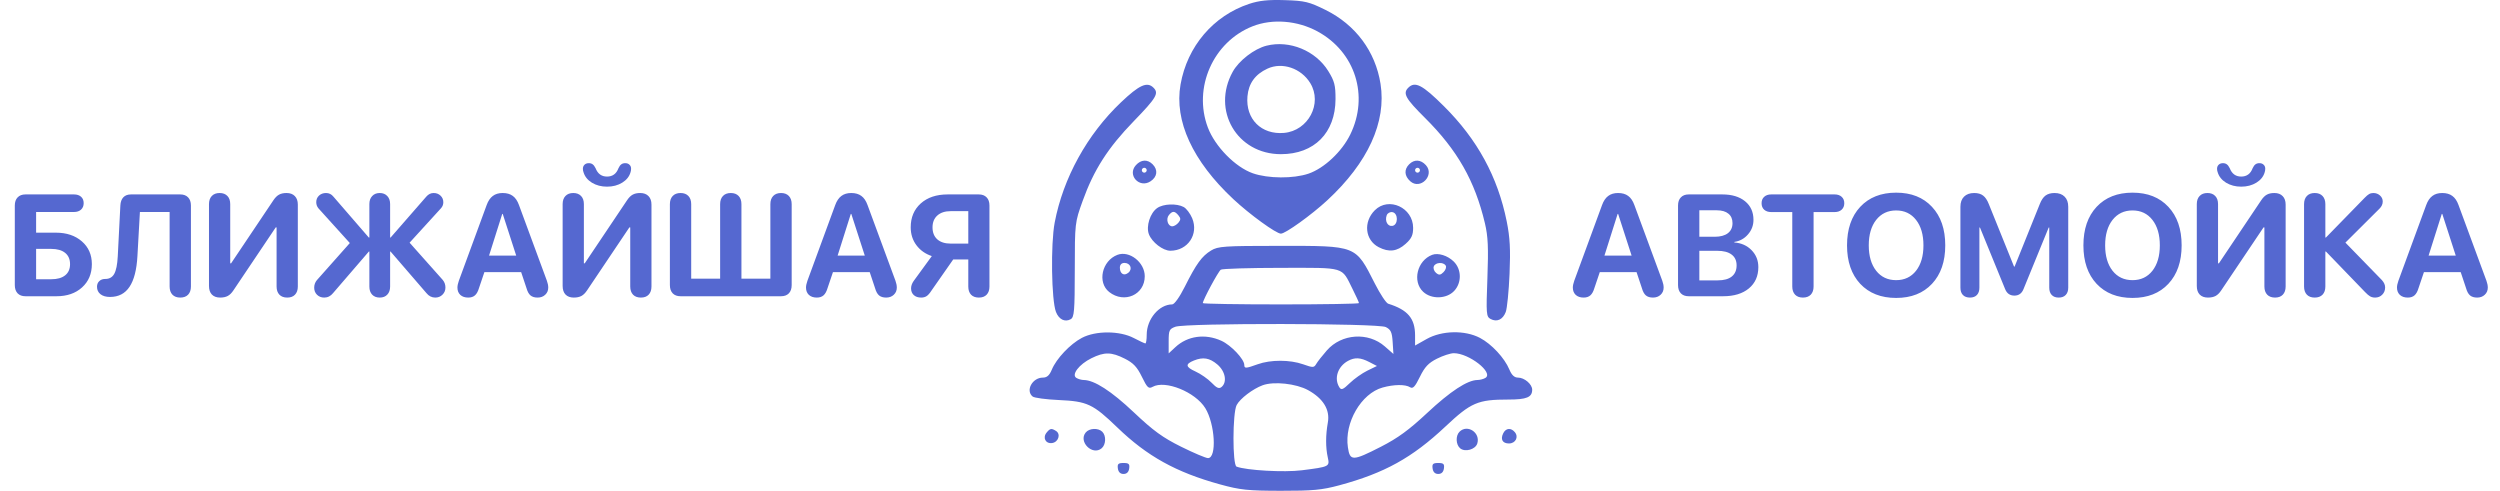 <svg width="346" height="68" viewBox="0 0 346 68" fill="none" xmlns="http://www.w3.org/2000/svg">
<path d="M3.523 41C3.061 41 2.7 40.867 2.439 40.6C2.179 40.326 2.049 39.945 2.049 39.457V28.441C2.049 27.96 2.179 27.585 2.439 27.318C2.7 27.045 3.061 26.908 3.523 26.908H10.242C10.652 26.908 10.978 27.016 11.219 27.23C11.46 27.445 11.58 27.741 11.58 28.119C11.58 28.497 11.456 28.796 11.209 29.018C10.968 29.232 10.646 29.34 10.242 29.34H4.998V32.201H7.732C9.21 32.201 10.408 32.602 11.326 33.402C12.251 34.203 12.713 35.255 12.713 36.557C12.713 37.885 12.26 38.959 11.355 39.779C10.457 40.593 9.282 41 7.83 41H3.523ZM4.998 38.647H7.098C7.924 38.647 8.562 38.467 9.012 38.109C9.467 37.751 9.695 37.234 9.695 36.557C9.695 35.88 9.467 35.359 9.012 34.994C8.562 34.63 7.921 34.447 7.088 34.447H4.998V38.647ZM15.223 41.098C14.669 41.098 14.23 40.971 13.904 40.717C13.585 40.463 13.426 40.118 13.426 39.682C13.426 39.363 13.53 39.105 13.738 38.91C13.947 38.708 14.217 38.607 14.549 38.607H14.578C15.138 38.607 15.548 38.373 15.809 37.904C16.076 37.429 16.238 36.625 16.297 35.492L16.658 28.441C16.684 27.947 16.821 27.569 17.068 27.309C17.316 27.042 17.671 26.908 18.133 26.908H24.949C25.412 26.908 25.773 27.045 26.033 27.318C26.294 27.585 26.424 27.96 26.424 28.441V39.652C26.424 40.134 26.294 40.512 26.033 40.785C25.773 41.052 25.412 41.185 24.949 41.185C24.487 41.185 24.126 41.052 23.865 40.785C23.605 40.512 23.475 40.134 23.475 39.652V29.34H19.363L19.021 35.434C18.917 37.335 18.553 38.754 17.928 39.691C17.309 40.629 16.408 41.098 15.223 41.098ZM30.467 41.185C29.979 41.185 29.598 41.046 29.324 40.766C29.057 40.486 28.924 40.089 28.924 39.574V28.246C28.924 27.771 29.054 27.396 29.314 27.123C29.575 26.85 29.936 26.713 30.398 26.713C30.854 26.713 31.212 26.85 31.473 27.123C31.733 27.39 31.863 27.764 31.863 28.246V36.449H31.98L37.85 27.699C38.09 27.341 38.348 27.087 38.621 26.938C38.895 26.788 39.24 26.713 39.656 26.713C40.151 26.713 40.535 26.856 40.809 27.143C41.082 27.422 41.219 27.813 41.219 28.314V39.652C41.219 40.134 41.089 40.512 40.828 40.785C40.574 41.052 40.216 41.185 39.754 41.185C39.292 41.185 38.93 41.052 38.67 40.785C38.41 40.512 38.279 40.134 38.279 39.652V31.469H38.162L32.303 40.19C32.062 40.554 31.801 40.811 31.521 40.961C31.241 41.111 30.89 41.185 30.467 41.185ZM53.602 40.775C53.348 41.049 52.999 41.185 52.557 41.185C52.114 41.185 51.762 41.049 51.502 40.775C51.248 40.502 51.121 40.131 51.121 39.662V34.809H51.053L46.092 40.57C45.76 40.98 45.353 41.185 44.871 41.185C44.474 41.185 44.142 41.055 43.875 40.795C43.615 40.535 43.484 40.209 43.484 39.818C43.484 39.421 43.608 39.073 43.855 38.773L48.416 33.637L44.08 28.842C43.872 28.594 43.768 28.308 43.768 27.982C43.768 27.618 43.895 27.315 44.148 27.074C44.409 26.833 44.734 26.713 45.125 26.713C45.535 26.713 45.874 26.879 46.141 27.211L51.043 32.875H51.121V28.236C51.121 27.774 51.251 27.406 51.512 27.133C51.772 26.853 52.12 26.713 52.557 26.713C52.993 26.713 53.341 26.853 53.602 27.133C53.862 27.406 53.992 27.774 53.992 28.236V32.875H54.06L59.002 27.211C59.288 26.879 59.627 26.713 60.018 26.713C60.402 26.713 60.721 26.837 60.975 27.084C61.228 27.325 61.355 27.628 61.355 27.992C61.355 28.305 61.251 28.578 61.043 28.812L56.688 33.588L61.277 38.744C61.525 39.044 61.648 39.392 61.648 39.789C61.648 40.186 61.512 40.518 61.238 40.785C60.971 41.052 60.639 41.185 60.242 41.185C59.76 41.185 59.353 40.98 59.022 40.57L54.051 34.809H53.992V39.662C53.992 40.131 53.862 40.502 53.602 40.775ZM64.803 41.185C64.347 41.185 63.982 41.062 63.709 40.815C63.442 40.56 63.309 40.222 63.309 39.799C63.309 39.545 63.374 39.232 63.504 38.861L67.352 28.383C67.56 27.81 67.843 27.39 68.201 27.123C68.559 26.85 69.015 26.713 69.568 26.713C70.141 26.713 70.607 26.846 70.965 27.113C71.329 27.374 71.616 27.794 71.824 28.373L75.691 38.861C75.815 39.206 75.877 39.519 75.877 39.799C75.877 40.203 75.737 40.535 75.457 40.795C75.184 41.055 74.832 41.185 74.402 41.185C73.986 41.185 73.657 41.085 73.416 40.883C73.182 40.681 72.999 40.349 72.869 39.887L72.127 37.66H67.039L66.297 39.857C66.16 40.326 65.975 40.665 65.74 40.873C65.506 41.081 65.193 41.185 64.803 41.185ZM67.684 35.375H71.443L69.578 29.604H69.51L67.684 35.375ZM84.012 25.834C83.224 25.834 82.527 25.652 81.922 25.287C81.323 24.916 80.936 24.434 80.76 23.842C80.701 23.692 80.672 23.533 80.672 23.363C80.672 23.129 80.747 22.94 80.897 22.797C81.046 22.654 81.242 22.582 81.482 22.582C81.704 22.582 81.886 22.637 82.029 22.748C82.172 22.852 82.306 23.031 82.43 23.285C82.729 24.053 83.257 24.438 84.012 24.438C84.78 24.438 85.307 24.053 85.594 23.285C85.711 23.031 85.841 22.852 85.984 22.748C86.128 22.637 86.313 22.582 86.541 22.582C86.782 22.582 86.974 22.654 87.117 22.797C87.267 22.934 87.342 23.116 87.342 23.344C87.342 23.513 87.319 23.669 87.273 23.812C87.111 24.412 86.727 24.9 86.121 25.277C85.522 25.648 84.819 25.834 84.012 25.834ZM79.412 41.185C78.924 41.185 78.543 41.046 78.269 40.766C78.003 40.486 77.869 40.089 77.869 39.574V28.246C77.869 27.771 77.999 27.396 78.26 27.123C78.52 26.85 78.882 26.713 79.344 26.713C79.799 26.713 80.158 26.85 80.418 27.123C80.678 27.39 80.809 27.764 80.809 28.246V36.449H80.926L86.795 27.699C87.036 27.341 87.293 27.087 87.566 26.938C87.84 26.788 88.185 26.713 88.602 26.713C89.096 26.713 89.481 26.856 89.754 27.143C90.027 27.422 90.164 27.813 90.164 28.314V39.652C90.164 40.134 90.034 40.512 89.773 40.785C89.519 41.052 89.162 41.185 88.699 41.185C88.237 41.185 87.876 41.052 87.615 40.785C87.355 40.512 87.225 40.134 87.225 39.652V31.469H87.107L81.248 40.19C81.007 40.554 80.747 40.811 80.467 40.961C80.187 41.111 79.835 41.185 79.412 41.185ZM94.188 41C93.725 41 93.364 40.867 93.103 40.6C92.843 40.326 92.713 39.945 92.713 39.457V28.256C92.713 27.774 92.843 27.396 93.103 27.123C93.364 26.85 93.725 26.713 94.188 26.713C94.65 26.713 95.011 26.85 95.272 27.123C95.532 27.396 95.662 27.774 95.662 28.256V38.568H99.666V28.256C99.666 27.774 99.796 27.396 100.057 27.123C100.317 26.85 100.678 26.713 101.141 26.713C101.603 26.713 101.964 26.85 102.225 27.123C102.485 27.396 102.615 27.774 102.615 28.256V38.568H106.619V28.256C106.619 27.774 106.749 27.396 107.01 27.123C107.27 26.85 107.632 26.713 108.094 26.713C108.556 26.713 108.917 26.85 109.178 27.123C109.438 27.396 109.568 27.774 109.568 28.256V39.457C109.568 39.945 109.438 40.326 109.178 40.6C108.917 40.867 108.556 41 108.094 41H94.188ZM113.045 41.185C112.589 41.185 112.225 41.062 111.951 40.815C111.684 40.56 111.551 40.222 111.551 39.799C111.551 39.545 111.616 39.232 111.746 38.861L115.594 28.383C115.802 27.81 116.085 27.39 116.443 27.123C116.801 26.85 117.257 26.713 117.811 26.713C118.383 26.713 118.849 26.846 119.207 27.113C119.572 27.374 119.858 27.794 120.066 28.373L123.934 38.861C124.057 39.206 124.119 39.519 124.119 39.799C124.119 40.203 123.979 40.535 123.699 40.795C123.426 41.055 123.074 41.185 122.645 41.185C122.228 41.185 121.899 41.085 121.658 40.883C121.424 40.681 121.242 40.349 121.111 39.887L120.369 37.66H115.281L114.539 39.857C114.402 40.326 114.217 40.665 113.982 40.873C113.748 41.081 113.436 41.185 113.045 41.185ZM115.926 35.375H119.686L117.82 29.604H117.752L115.926 35.375ZM127.488 41.185C127.065 41.185 126.727 41.072 126.473 40.844C126.219 40.609 126.092 40.3 126.092 39.916C126.092 39.578 126.209 39.239 126.443 38.9L128.963 35.443C128.071 35.144 127.361 34.643 126.834 33.94C126.307 33.236 126.043 32.41 126.043 31.459C126.043 30.092 126.505 28.991 127.43 28.158C128.361 27.325 129.604 26.908 131.16 26.908H135.467C135.929 26.908 136.29 27.045 136.551 27.318C136.811 27.585 136.941 27.96 136.941 28.441V39.662C136.941 40.137 136.811 40.512 136.551 40.785C136.297 41.052 135.939 41.185 135.477 41.185C135.014 41.185 134.653 41.052 134.393 40.785C134.139 40.512 134.012 40.137 134.012 39.662V35.912H131.922L128.914 40.219C128.667 40.603 128.439 40.86 128.23 40.99C128.029 41.12 127.781 41.185 127.488 41.185ZM134.012 33.715V29.223H131.58C130.792 29.223 130.174 29.424 129.725 29.828C129.282 30.225 129.061 30.772 129.061 31.469C129.061 32.178 129.282 32.732 129.725 33.129C130.167 33.52 130.786 33.715 131.58 33.715H134.012Z" fill="#5568D0"/>
<path fill-rule="evenodd" clip-rule="evenodd" d="M172.886 0.536C167.924 2.181 164.316 6.417 163.388 11.688C162.499 16.736 165.05 22.282 170.686 27.555C172.955 29.678 176.62 32.337 177.276 32.337C177.906 32.337 181.505 29.749 183.699 27.718C189.331 22.504 191.899 16.884 191.065 11.6C190.357 7.119 187.612 3.429 183.457 1.376C181.168 0.245 180.603 0.109 177.828 0.019C175.534 -0.055 174.267 0.078 172.886 0.536ZM173.344 3.644C167.892 5.804 165.093 12.15 167.167 17.647C168.159 20.275 170.969 23.136 173.393 23.984C175.501 24.721 179.011 24.744 181.097 24.034C183.257 23.297 185.709 21.001 186.873 18.625C189.492 13.276 187.578 7.211 182.373 4.364C179.573 2.832 176.092 2.554 173.344 3.644ZM175.291 6.322C173.587 6.748 171.463 8.387 170.606 9.937C167.655 15.275 171.202 21.338 177.276 21.338C181.892 21.338 184.82 18.386 184.836 13.715C184.842 11.805 184.693 11.227 183.836 9.841C182.087 7.011 178.477 5.525 175.291 6.322ZM175.419 9.498C173.714 10.285 172.804 11.544 172.648 13.333C172.373 16.473 174.569 18.668 177.709 18.394C181.068 18.1 183.061 14.323 181.342 11.505C180.083 9.44 177.464 8.553 175.419 9.498ZM155.14 14.165C150.463 18.608 147.14 24.637 145.968 30.806C145.402 33.79 145.515 41.571 146.149 43.181C146.556 44.214 147.388 44.624 148.181 44.18C148.675 43.904 148.744 43.071 148.75 37.342C148.757 30.867 148.765 30.795 149.834 27.822C151.386 23.503 153.336 20.459 156.912 16.773C160.045 13.544 160.418 12.913 159.65 12.145C158.765 11.26 157.693 11.741 155.14 14.165ZM194.902 12.145C194.123 12.924 194.516 13.632 197.208 16.306C201.694 20.763 204.122 25.026 205.511 30.892C205.944 32.717 206.014 34.259 205.856 38.493C205.67 43.477 205.697 43.825 206.299 44.148C207.174 44.615 207.986 44.24 208.395 43.181C208.581 42.696 208.819 40.322 208.922 37.906C209.068 34.505 208.979 32.867 208.531 30.646C207.283 24.463 204.473 19.307 199.835 14.695C196.858 11.734 195.84 11.207 194.902 12.145ZM157.207 22.859C155.971 24.224 157.681 26.111 159.233 25.094C160.175 24.477 160.295 23.509 159.524 22.738C158.81 22.023 157.921 22.07 157.207 22.859ZM195.027 22.738C194.305 23.46 194.36 24.344 195.173 25.079C196.568 26.341 198.608 24.255 197.345 22.859C196.631 22.07 195.742 22.023 195.027 22.738ZM158.029 23.558C158.029 23.744 158.181 23.896 158.367 23.896C158.552 23.896 158.704 23.744 158.704 23.558C158.704 23.372 158.552 23.221 158.367 23.221C158.181 23.221 158.029 23.372 158.029 23.558ZM195.847 23.558C195.847 23.744 195.999 23.896 196.185 23.896C196.37 23.896 196.522 23.744 196.522 23.558C196.522 23.372 196.37 23.221 196.185 23.221C195.999 23.221 195.847 23.372 195.847 23.558ZM160.156 28.793C159.176 29.479 158.591 31.321 159.006 32.413C159.431 33.529 160.951 34.701 161.974 34.701C164.393 34.701 165.924 32.42 164.996 30.199C164.724 29.548 164.195 28.851 163.82 28.65C162.845 28.128 161.002 28.2 160.156 28.793ZM190.274 29.101C188.653 30.722 188.918 33.23 190.813 34.21C192.231 34.944 193.353 34.808 194.525 33.761C195.354 33.02 195.577 32.548 195.577 31.535C195.577 28.734 192.194 27.181 190.274 29.101ZM161.779 29.762C161.326 30.308 161.628 31.324 162.245 31.324C162.48 31.324 162.863 31.096 163.094 30.818C163.429 30.414 163.429 30.209 163.094 29.805C162.573 29.177 162.272 29.168 161.779 29.762ZM191.927 29.78C191.62 30.581 192.054 31.389 192.723 31.26C193.526 31.106 193.526 29.517 192.723 29.363C192.397 29.3 192.039 29.488 191.927 29.78ZM167.615 34.669C166.334 35.45 165.575 36.496 163.976 39.682C163.251 41.126 162.535 42.13 162.229 42.13C160.416 42.13 158.704 44.171 158.704 46.334C158.704 46.993 158.622 47.532 158.522 47.532C158.422 47.532 157.7 47.196 156.918 46.785C154.97 45.761 151.654 45.75 149.733 46.761C148.11 47.615 146.205 49.629 145.57 51.164C145.243 51.952 144.897 52.26 144.337 52.26C142.877 52.26 141.902 54.061 142.919 54.881C143.151 55.069 144.784 55.286 146.548 55.365C150.479 55.541 151.274 55.915 154.652 59.175C158.765 63.144 162.765 65.361 168.83 67.033C171.648 67.81 172.685 67.919 177.276 67.926C181.683 67.933 182.96 67.813 185.361 67.164C191.619 65.473 195.449 63.354 200.036 59.043C203.598 55.695 204.522 55.298 208.76 55.298C211.292 55.298 212.055 54.982 212.055 53.933C212.055 53.176 210.98 52.26 210.091 52.26C209.585 52.26 209.22 51.917 208.894 51.138C208.224 49.535 206.435 47.611 204.827 46.765C202.741 45.668 199.553 45.734 197.451 46.918L195.847 47.822L195.846 46.411C195.844 44.067 194.833 42.877 192.126 42.033C191.844 41.945 191.017 40.698 190.288 39.263C187.576 33.919 187.846 34.025 177.033 34.027C169.412 34.028 168.571 34.086 167.615 34.669ZM154.652 35.27C152.5 36.087 151.836 39.095 153.516 40.417C155.6 42.056 158.434 40.797 158.434 38.23C158.434 36.306 156.309 34.642 154.652 35.27ZM198.211 35.27C196.135 36.058 195.433 38.942 196.966 40.383C198.099 41.447 200.201 41.389 201.257 40.264C202.32 39.133 202.293 37.274 201.197 36.197C200.351 35.364 199.037 34.957 198.211 35.27ZM154.99 37.045C154.99 37.896 155.569 38.24 156.166 37.744C156.781 37.234 156.446 36.389 155.629 36.389C155.222 36.389 154.99 36.627 154.99 37.045ZM198.436 36.871C198.334 37.136 198.477 37.541 198.754 37.771C199.16 38.107 199.361 38.085 199.787 37.659C200.078 37.368 200.214 36.963 200.088 36.76C199.76 36.228 198.654 36.303 198.436 36.871ZM168.962 37.323C168.616 37.55 166.47 41.535 166.47 41.951C166.47 42.049 171.333 42.13 177.276 42.13C183.219 42.13 188.081 42.049 188.081 41.95C188.081 41.85 187.684 40.977 187.198 40.008C185.62 36.857 186.315 37.064 177.308 37.07C172.926 37.073 169.17 37.187 168.962 37.323ZM162.672 45.223C161.829 45.531 161.743 45.718 161.743 47.236V48.91L162.672 48.047C164.357 46.479 166.789 46.142 169.042 47.165C170.38 47.773 172.211 49.71 172.211 50.519C172.211 51.017 172.422 51.005 174.068 50.412C175.854 49.769 178.529 49.772 180.356 50.42C181.726 50.906 181.859 50.901 182.172 50.362C182.357 50.042 183.02 49.2 183.643 48.491C185.679 46.175 189.359 45.925 191.661 47.946L192.849 48.989L192.744 47.34C192.657 45.975 192.494 45.618 191.795 45.266C190.731 44.73 164.129 44.691 162.672 45.223ZM151.046 49.582C149.349 50.422 148.254 51.849 148.961 52.297C149.213 52.456 149.672 52.589 149.981 52.592C151.458 52.606 153.799 54.115 156.924 57.069C159.626 59.622 160.913 60.558 163.466 61.825C165.214 62.693 166.89 63.402 167.189 63.402C168.426 63.402 168.167 58.679 166.809 56.482C165.425 54.243 161.261 52.564 159.516 53.541C158.969 53.846 158.777 53.665 158.036 52.147C157.371 50.784 156.855 50.236 155.678 49.643C153.812 48.702 152.851 48.689 151.046 49.582ZM198.873 49.643C197.694 50.237 197.181 50.784 196.511 52.156C195.843 53.524 195.547 53.84 195.16 53.596C194.501 53.179 192.933 53.195 191.351 53.634C188.39 54.456 186.038 58.512 186.549 61.916C186.837 63.839 187.199 63.832 191.124 61.826C193.464 60.63 195.011 59.499 197.532 57.142C200.728 54.154 203.097 52.603 204.48 52.592C204.839 52.589 205.339 52.456 205.59 52.297C206.743 51.566 203.304 48.883 201.215 48.883C200.755 48.883 199.702 49.225 198.873 49.643ZM165.239 49.894C164.015 50.388 164.069 50.789 165.442 51.408C166.166 51.735 167.176 52.437 167.685 52.969C168.393 53.708 168.717 53.848 169.06 53.562C169.875 52.886 169.59 51.374 168.47 50.432C167.402 49.533 166.504 49.383 165.239 49.894ZM186.561 49.948C185.135 50.728 184.596 52.382 185.37 53.606C185.634 54.025 185.876 53.927 186.808 53.023C187.424 52.426 188.522 51.649 189.248 51.295L190.569 50.653L189.511 50.106C188.285 49.472 187.508 49.43 186.561 49.948ZM174.743 53.322C173.387 53.823 171.635 55.157 171.156 56.053C170.576 57.135 170.563 64.359 171.14 64.58C172.499 65.102 177.739 65.396 180.173 65.087C184 64.602 184.049 64.577 183.764 63.299C183.457 61.921 183.461 60.227 183.775 58.467C184.088 56.708 183.14 55.155 181.047 53.999C179.392 53.085 176.285 52.752 174.743 53.322ZM144.864 59.852C144.262 60.578 144.707 61.445 145.615 61.316C146.48 61.192 146.843 60.083 146.159 59.649C145.527 59.248 145.341 59.277 144.864 59.852ZM150.266 59.852C149.208 61.128 151.187 63.107 152.462 62.048C153.067 61.546 153.119 60.316 152.559 59.756C151.999 59.196 150.768 59.248 150.266 59.852ZM201.993 59.756C201.433 60.316 201.485 61.546 202.089 62.048C202.766 62.609 204.192 62.211 204.454 61.388C204.93 59.889 203.084 58.664 201.993 59.756ZM208.06 59.941C207.623 60.792 207.94 61.376 208.839 61.376C209.747 61.376 210.213 60.485 209.656 59.814C209.127 59.177 208.425 59.233 208.06 59.941ZM154.713 64.837C154.784 65.336 155.053 65.597 155.496 65.597C155.94 65.597 156.209 65.336 156.28 64.837C156.368 64.214 156.227 64.078 155.496 64.078C154.765 64.078 154.625 64.214 154.713 64.837ZM198.272 64.837C198.342 65.336 198.612 65.597 199.055 65.597C199.498 65.597 199.767 65.336 199.838 64.837C199.927 64.214 199.786 64.078 199.055 64.078C198.324 64.078 198.183 64.214 198.272 64.837Z" fill="#5568D0"/>
<path d="M219.174 41.185C218.718 41.185 218.354 41.062 218.08 40.815C217.813 40.56 217.68 40.222 217.68 39.799C217.68 39.545 217.745 39.232 217.875 38.861L221.723 28.383C221.931 27.81 222.214 27.39 222.572 27.123C222.93 26.85 223.386 26.713 223.939 26.713C224.512 26.713 224.978 26.846 225.336 27.113C225.701 27.374 225.987 27.794 226.195 28.373L230.062 38.861C230.186 39.206 230.248 39.519 230.248 39.799C230.248 40.203 230.108 40.535 229.828 40.795C229.555 41.055 229.203 41.185 228.773 41.185C228.357 41.185 228.028 41.085 227.787 40.883C227.553 40.681 227.37 40.349 227.24 39.887L226.498 37.66H221.41L220.668 39.857C220.531 40.326 220.346 40.665 220.111 40.873C219.877 41.081 219.564 41.185 219.174 41.185ZM222.055 35.375H225.814L223.949 29.604H223.881L222.055 35.375ZM233.715 41C233.253 41 232.891 40.867 232.631 40.6C232.37 40.326 232.24 39.945 232.24 39.457V28.441C232.24 27.96 232.37 27.585 232.631 27.318C232.891 27.045 233.253 26.908 233.715 26.908H238.373C239.695 26.908 240.743 27.224 241.518 27.855C242.292 28.487 242.68 29.343 242.68 30.424C242.68 31.192 242.426 31.866 241.918 32.445C241.417 33.025 240.788 33.37 240.033 33.48V33.559C240.997 33.63 241.791 33.985 242.416 34.623C243.041 35.261 243.354 36.042 243.354 36.967C243.354 38.21 242.917 39.193 242.045 39.916C241.173 40.639 239.984 41 238.48 41H233.715ZM235.189 32.768H237.309C238.096 32.768 238.705 32.605 239.135 32.279C239.564 31.947 239.779 31.482 239.779 30.883C239.779 30.316 239.59 29.88 239.213 29.574C238.835 29.262 238.301 29.105 237.611 29.105H235.189V32.768ZM235.189 38.803H237.729C238.581 38.803 239.229 38.627 239.672 38.275C240.121 37.917 240.346 37.403 240.346 36.732C240.346 36.075 240.115 35.574 239.652 35.228C239.197 34.883 238.533 34.711 237.66 34.711H235.189V38.803ZM250.609 40.785C250.349 41.052 249.988 41.185 249.525 41.185C249.063 41.185 248.702 41.052 248.441 40.785C248.181 40.512 248.051 40.134 248.051 39.652V29.35H245.141C244.737 29.35 244.411 29.242 244.164 29.027C243.923 28.806 243.803 28.506 243.803 28.129C243.803 27.751 243.923 27.455 244.164 27.24C244.405 27.019 244.73 26.908 245.141 26.908H253.92C254.324 26.908 254.646 27.019 254.887 27.24C255.128 27.455 255.248 27.751 255.248 28.129C255.248 28.506 255.124 28.806 254.877 29.027C254.636 29.242 254.317 29.35 253.92 29.35H251V39.652C251 40.134 250.87 40.512 250.609 40.785ZM267.387 39.281C266.169 40.583 264.516 41.234 262.426 41.234C260.336 41.234 258.679 40.583 257.455 39.281C256.238 37.973 255.629 36.199 255.629 33.959C255.629 31.713 256.238 29.936 257.455 28.627C258.679 27.318 260.336 26.664 262.426 26.664C264.516 26.664 266.169 27.318 267.387 28.627C268.611 29.936 269.223 31.713 269.223 33.959C269.223 36.199 268.611 37.973 267.387 39.281ZM262.426 38.773C263.578 38.773 264.496 38.34 265.18 37.475C265.863 36.602 266.205 35.43 266.205 33.959C266.205 32.481 265.863 31.306 265.18 30.434C264.496 29.561 263.578 29.125 262.426 29.125C261.273 29.125 260.352 29.561 259.662 30.434C258.979 31.306 258.637 32.481 258.637 33.959C258.637 35.43 258.979 36.602 259.662 37.475C260.346 38.34 261.267 38.773 262.426 38.773ZM273.607 40.824C273.38 41.065 273.057 41.185 272.641 41.185C272.224 41.185 271.898 41.065 271.664 40.824C271.436 40.583 271.322 40.245 271.322 39.809V28.617C271.322 28.018 271.488 27.553 271.82 27.221C272.159 26.882 272.628 26.713 273.227 26.713C273.741 26.713 274.151 26.83 274.457 27.064C274.77 27.299 275.033 27.689 275.248 28.236L278.744 36.898H278.822L282.309 28.236C282.523 27.689 282.787 27.299 283.1 27.064C283.419 26.83 283.835 26.713 284.35 26.713C284.949 26.713 285.414 26.882 285.746 27.221C286.078 27.553 286.244 28.018 286.244 28.617V39.809C286.244 40.245 286.127 40.583 285.893 40.824C285.665 41.065 285.342 41.185 284.926 41.185C284.509 41.185 284.187 41.065 283.959 40.824C283.731 40.583 283.617 40.245 283.617 39.809V31.488H283.539L280.053 40.014C279.812 40.613 279.392 40.912 278.793 40.912C278.181 40.912 277.755 40.616 277.514 40.023L274.027 31.488H273.949V39.809C273.949 40.245 273.835 40.583 273.607 40.824ZM300.102 39.281C298.884 40.583 297.23 41.234 295.141 41.234C293.051 41.234 291.394 40.583 290.17 39.281C288.952 37.973 288.344 36.199 288.344 33.959C288.344 31.713 288.952 29.936 290.17 28.627C291.394 27.318 293.051 26.664 295.141 26.664C297.23 26.664 298.884 27.318 300.102 28.627C301.326 29.936 301.938 31.713 301.938 33.959C301.938 36.199 301.326 37.973 300.102 39.281ZM295.141 38.773C296.293 38.773 297.211 38.34 297.895 37.475C298.578 36.602 298.92 35.43 298.92 33.959C298.92 32.481 298.578 31.306 297.895 30.434C297.211 29.561 296.293 29.125 295.141 29.125C293.988 29.125 293.067 29.561 292.377 30.434C291.693 31.306 291.352 32.481 291.352 33.959C291.352 35.43 291.693 36.602 292.377 37.475C293.061 38.34 293.982 38.773 295.141 38.773ZM310.18 25.834C309.392 25.834 308.695 25.652 308.09 25.287C307.491 24.916 307.104 24.434 306.928 23.842C306.869 23.692 306.84 23.533 306.84 23.363C306.84 23.129 306.915 22.94 307.064 22.797C307.214 22.654 307.41 22.582 307.65 22.582C307.872 22.582 308.054 22.637 308.197 22.748C308.34 22.852 308.474 23.031 308.598 23.285C308.897 24.053 309.424 24.438 310.18 24.438C310.948 24.438 311.475 24.053 311.762 23.285C311.879 23.031 312.009 22.852 312.152 22.748C312.296 22.637 312.481 22.582 312.709 22.582C312.95 22.582 313.142 22.654 313.285 22.797C313.435 22.934 313.51 23.116 313.51 23.344C313.51 23.513 313.487 23.669 313.441 23.812C313.279 24.412 312.895 24.9 312.289 25.277C311.69 25.648 310.987 25.834 310.18 25.834ZM305.58 41.185C305.092 41.185 304.711 41.046 304.438 40.766C304.171 40.486 304.037 40.089 304.037 39.574V28.246C304.037 27.771 304.167 27.396 304.428 27.123C304.688 26.85 305.049 26.713 305.512 26.713C305.967 26.713 306.326 26.85 306.586 27.123C306.846 27.39 306.977 27.764 306.977 28.246V36.449H307.094L312.963 27.699C313.204 27.341 313.461 27.087 313.734 26.938C314.008 26.788 314.353 26.713 314.77 26.713C315.264 26.713 315.648 26.856 315.922 27.143C316.195 27.422 316.332 27.813 316.332 28.314V39.652C316.332 40.134 316.202 40.512 315.941 40.785C315.688 41.052 315.329 41.185 314.867 41.185C314.405 41.185 314.044 41.052 313.783 40.785C313.523 40.512 313.393 40.134 313.393 39.652V31.469H313.275L307.416 40.19C307.175 40.554 306.915 40.811 306.635 40.961C306.355 41.111 306.003 41.185 305.58 41.185ZM321.439 40.785C321.179 41.052 320.818 41.185 320.355 41.185C319.893 41.185 319.532 41.052 319.271 40.785C319.011 40.512 318.881 40.134 318.881 39.652V28.256C318.881 27.774 319.011 27.396 319.271 27.123C319.532 26.85 319.893 26.713 320.355 26.713C320.818 26.713 321.179 26.85 321.439 27.123C321.7 27.396 321.83 27.774 321.83 28.256V32.875H321.908L327.26 27.387C327.514 27.126 327.722 26.951 327.885 26.859C328.054 26.762 328.249 26.713 328.471 26.713C328.829 26.713 329.135 26.827 329.389 27.055C329.643 27.283 329.77 27.559 329.77 27.885C329.77 28.249 329.623 28.578 329.33 28.871L324.604 33.578L329.662 38.773C329.955 39.099 330.102 39.434 330.102 39.779C330.102 40.183 329.968 40.518 329.701 40.785C329.441 41.052 329.112 41.185 328.715 41.185C328.454 41.185 328.227 41.13 328.031 41.02C327.842 40.915 327.608 40.717 327.328 40.424L321.908 34.809H321.83V39.652C321.83 40.134 321.7 40.512 321.439 40.785ZM333.236 41.185C332.781 41.185 332.416 41.062 332.143 40.815C331.876 40.56 331.742 40.222 331.742 39.799C331.742 39.545 331.807 39.232 331.938 38.861L335.785 28.383C335.993 27.81 336.277 27.39 336.635 27.123C336.993 26.85 337.449 26.713 338.002 26.713C338.575 26.713 339.04 26.846 339.398 27.113C339.763 27.374 340.049 27.794 340.258 28.373L344.125 38.861C344.249 39.206 344.311 39.519 344.311 39.799C344.311 40.203 344.171 40.535 343.891 40.795C343.617 41.055 343.266 41.185 342.836 41.185C342.419 41.185 342.09 41.085 341.85 40.883C341.615 40.681 341.433 40.349 341.303 39.887L340.561 37.66H335.473L334.73 39.857C334.594 40.326 334.408 40.665 334.174 40.873C333.939 41.081 333.627 41.185 333.236 41.185ZM336.117 35.375H339.877L338.012 29.604H337.943L336.117 35.375Z" fill="#5568D0"/>
</svg>
